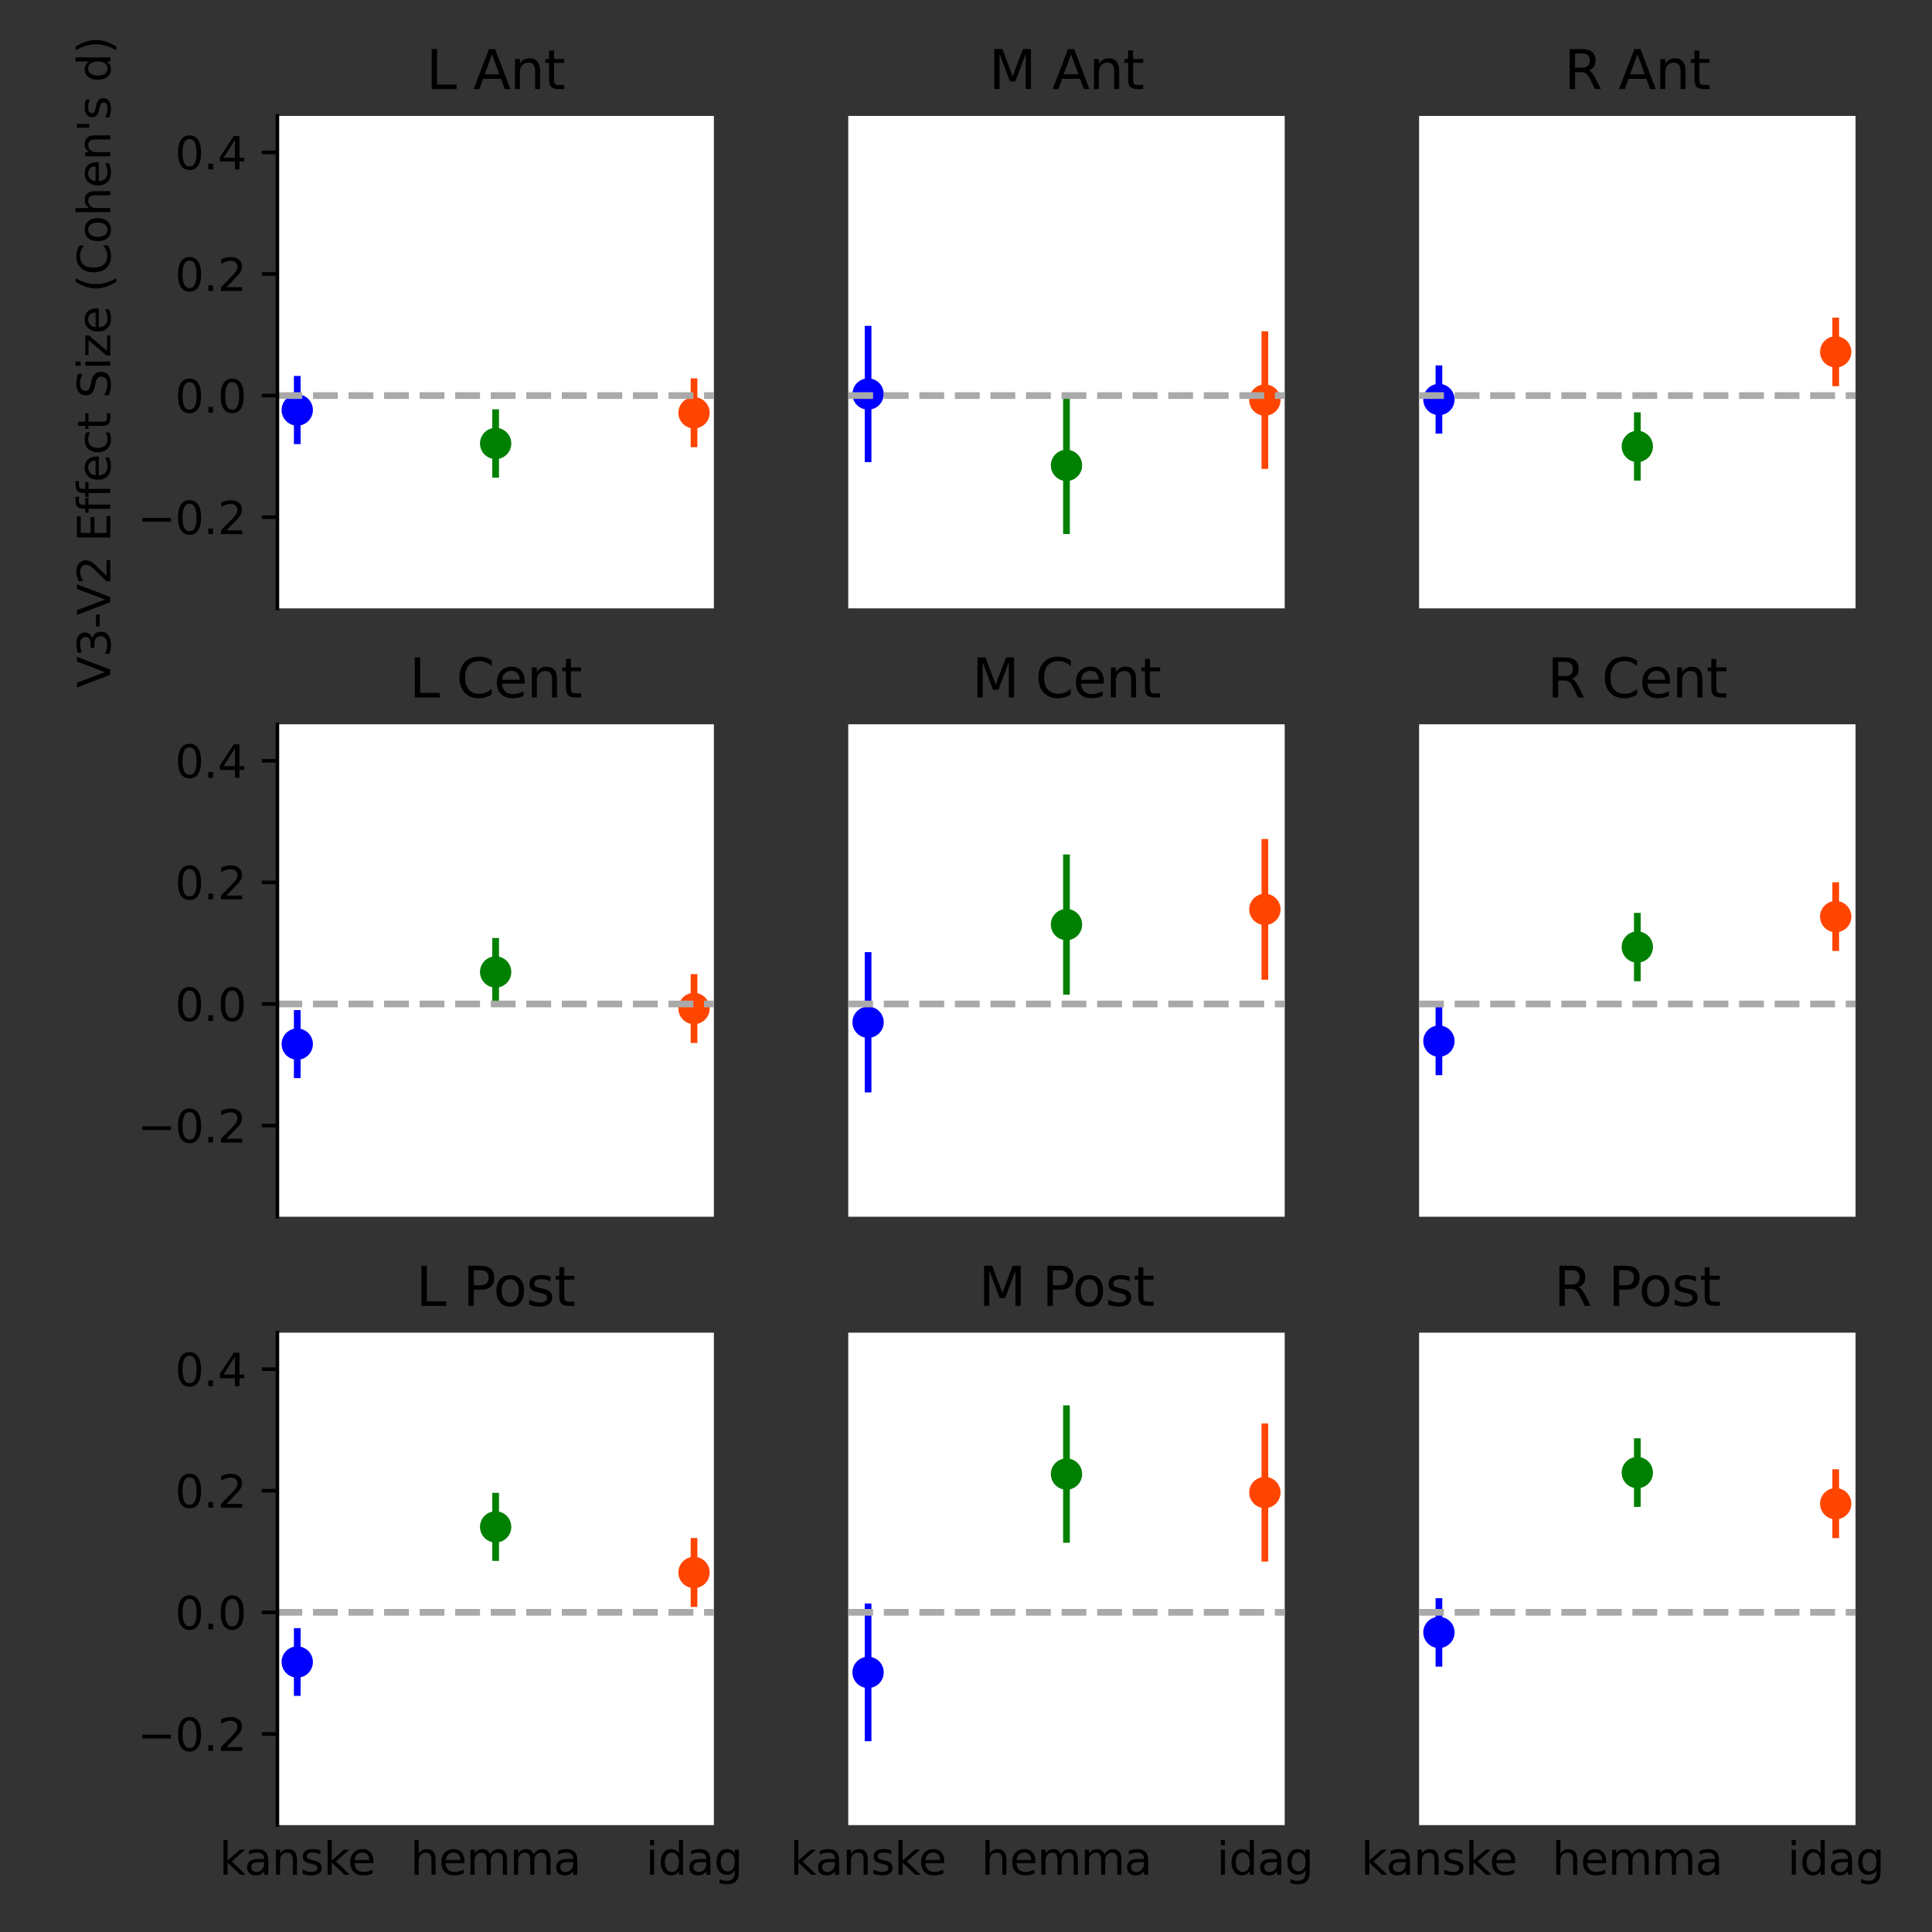 <?xml version="1.0" encoding="utf-8" standalone="no"?>
<!DOCTYPE svg PUBLIC "-//W3C//DTD SVG 1.1//EN"
  "http://www.w3.org/Graphics/SVG/1.1/DTD/svg11.dtd">
<svg height="432pt" version="1.1" viewBox="0 0 432 432" width="432pt" xmlns="http://www.w3.org/2000/svg" xmlns:xlink="http://www.w3.org/1999/xlink">
 <rect x="0" y="0" width="432" height="432" fill="#333333" stroke="none"/>
 <defs>
  <style type="text/css">*{stroke-linecap:butt;stroke-linejoin:round;}</style>
 </defs>
 <g id="figure_1">
  <g id="patch_1">
   <path d="M 0 432 
L 432 432 
L 432 0 
L 0 0 
z
" style="fill:none;"/>
  </g>
  <g id="axes_1">
   <g id="patch_2">
    <path d="M 62.03 136.033 
L 159.623 136.033 
L 159.623 25.92 
L 62.03 25.92 
z
" style="fill:#ffffff;"/>
   </g>
   <g id="matplotlib.axis_1"/>
   <g id="matplotlib.axis_2">
    <g id="ytick_1">
     <g id="line2d_1">
      <defs>
       <path d="M 0 0 
L -3.5 0 
" id="m8dc69a7d77" style="stroke:#000000;stroke-width:0.8;"/>
      </defs>
      <g>
       <use style="stroke:#000000;stroke-width:0.8;" x="62.03" xlink:href="#m8dc69a7d77" y="115.642"/>
      </g>
     </g>
     <g id="text_1">
      <!-- −0.2 -->
      <g transform="translate(30.747 119.441)scale(0.1 -0.1)">
       <defs>
        <path d="M 678 2272 
L 4684 2272 
L 4684 1741 
L 678 1741 
L 678 2272 
z
" id="DejaVuSans-2212" transform="scale(0.016)"/>
        <path d="M 2034 4250 
Q 1547 4250 1301 3770 
Q 1056 3291 1056 2328 
Q 1056 1369 1301 889 
Q 1547 409 2034 409 
Q 2525 409 2770 889 
Q 3016 1369 3016 2328 
Q 3016 3291 2770 3770 
Q 2525 4250 2034 4250 
z
M 2034 4750 
Q 2819 4750 3233 4129 
Q 3647 3509 3647 2328 
Q 3647 1150 3233 529 
Q 2819 -91 2034 -91 
Q 1250 -91 836 529 
Q 422 1150 422 2328 
Q 422 3509 836 4129 
Q 1250 4750 2034 4750 
z
" id="DejaVuSans-30" transform="scale(0.016)"/>
        <path d="M 684 794 
L 1344 794 
L 1344 0 
L 684 0 
L 684 794 
z
" id="DejaVuSans-2e" transform="scale(0.016)"/>
        <path d="M 1228 531 
L 3431 531 
L 3431 0 
L 469 0 
L 469 531 
Q 828 903 1448 1529 
Q 2069 2156 2228 2338 
Q 2531 2678 2651 2914 
Q 2772 3150 2772 3378 
Q 2772 3750 2511 3984 
Q 2250 4219 1831 4219 
Q 1534 4219 1204 4116 
Q 875 4013 500 3803 
L 500 4441 
Q 881 4594 1212 4672 
Q 1544 4750 1819 4750 
Q 2544 4750 2975 4387 
Q 3406 4025 3406 3419 
Q 3406 3131 3298 2873 
Q 3191 2616 2906 2266 
Q 2828 2175 2409 1742 
Q 1991 1309 1228 531 
z
" id="DejaVuSans-32" transform="scale(0.016)"/>
       </defs>
       <use xlink:href="#DejaVuSans-2212"/>
       <use x="83.789" xlink:href="#DejaVuSans-30"/>
       <use x="147.412" xlink:href="#DejaVuSans-2e"/>
       <use x="179.199" xlink:href="#DejaVuSans-32"/>
      </g>
     </g>
    </g>
    <g id="ytick_2">
     <g id="line2d_2">
      <g>
       <use style="stroke:#000000;stroke-width:0.8;" x="62.03" xlink:href="#m8dc69a7d77" y="88.453"/>
      </g>
     </g>
     <g id="text_2">
      <!-- 0.0 -->
      <g transform="translate(39.127 92.253)scale(0.1 -0.1)">
       <use xlink:href="#DejaVuSans-30"/>
       <use x="63.623" xlink:href="#DejaVuSans-2e"/>
       <use x="95.41" xlink:href="#DejaVuSans-30"/>
      </g>
     </g>
    </g>
    <g id="ytick_3">
     <g id="line2d_3">
      <g>
       <use style="stroke:#000000;stroke-width:0.8;" x="62.03" xlink:href="#m8dc69a7d77" y="61.265"/>
      </g>
     </g>
     <g id="text_3">
      <!-- 0.2 -->
      <g transform="translate(39.127 65.064)scale(0.1 -0.1)">
       <use xlink:href="#DejaVuSans-30"/>
       <use x="63.623" xlink:href="#DejaVuSans-2e"/>
       <use x="95.41" xlink:href="#DejaVuSans-32"/>
      </g>
     </g>
    </g>
    <g id="ytick_4">
     <g id="line2d_4">
      <g>
       <use style="stroke:#000000;stroke-width:0.8;" x="62.03" xlink:href="#m8dc69a7d77" y="34.077"/>
      </g>
     </g>
     <g id="text_4">
      <!-- 0.4 -->
      <g transform="translate(39.127 37.876)scale(0.1 -0.1)">
       <defs>
        <path d="M 2419 4116 
L 825 1625 
L 2419 1625 
L 2419 4116 
z
M 2253 4666 
L 3047 4666 
L 3047 1625 
L 3713 1625 
L 3713 1100 
L 3047 1100 
L 3047 0 
L 2419 0 
L 2419 1100 
L 313 1100 
L 313 1709 
L 2253 4666 
z
" id="DejaVuSans-34" transform="scale(0.016)"/>
       </defs>
       <use xlink:href="#DejaVuSans-30"/>
       <use x="63.623" xlink:href="#DejaVuSans-2e"/>
       <use x="95.41" xlink:href="#DejaVuSans-34"/>
      </g>
     </g>
    </g>
    <g id="text_5">
     <!-- V3-V2 Effect Size (Cohen's d) -->
     <g transform="translate(24.668 153.795)rotate(-90)scale(0.1 -0.1)">
      <defs>
       <path d="M 1831 0 
L 50 4666 
L 709 4666 
L 2188 738 
L 3669 4666 
L 4325 4666 
L 2547 0 
L 1831 0 
z
" id="DejaVuSans-56" transform="scale(0.016)"/>
       <path d="M 2597 2516 
Q 3050 2419 3304 2112 
Q 3559 1806 3559 1356 
Q 3559 666 3084 287 
Q 2609 -91 1734 -91 
Q 1441 -91 1130 -33 
Q 819 25 488 141 
L 488 750 
Q 750 597 1062 519 
Q 1375 441 1716 441 
Q 2309 441 2620 675 
Q 2931 909 2931 1356 
Q 2931 1769 2642 2001 
Q 2353 2234 1838 2234 
L 1294 2234 
L 1294 2753 
L 1863 2753 
Q 2328 2753 2575 2939 
Q 2822 3125 2822 3475 
Q 2822 3834 2567 4026 
Q 2313 4219 1838 4219 
Q 1578 4219 1281 4162 
Q 984 4106 628 3988 
L 628 4550 
Q 988 4650 1302 4700 
Q 1616 4750 1894 4750 
Q 2613 4750 3031 4423 
Q 3450 4097 3450 3541 
Q 3450 3153 3228 2886 
Q 3006 2619 2597 2516 
z
" id="DejaVuSans-33" transform="scale(0.016)"/>
       <path d="M 313 2009 
L 1997 2009 
L 1997 1497 
L 313 1497 
L 313 2009 
z
" id="DejaVuSans-2d" transform="scale(0.016)"/>
       <path id="DejaVuSans-20" transform="scale(0.016)"/>
       <path d="M 628 4666 
L 3578 4666 
L 3578 4134 
L 1259 4134 
L 1259 2753 
L 3481 2753 
L 3481 2222 
L 1259 2222 
L 1259 531 
L 3634 531 
L 3634 0 
L 628 0 
L 628 4666 
z
" id="DejaVuSans-45" transform="scale(0.016)"/>
       <path d="M 2375 4863 
L 2375 4384 
L 1825 4384 
Q 1516 4384 1395 4259 
Q 1275 4134 1275 3809 
L 1275 3500 
L 2222 3500 
L 2222 3053 
L 1275 3053 
L 1275 0 
L 697 0 
L 697 3053 
L 147 3053 
L 147 3500 
L 697 3500 
L 697 3744 
Q 697 4328 969 4595 
Q 1241 4863 1831 4863 
L 2375 4863 
z
" id="DejaVuSans-66" transform="scale(0.016)"/>
       <path d="M 3597 1894 
L 3597 1613 
L 953 1613 
Q 991 1019 1311 708 
Q 1631 397 2203 397 
Q 2534 397 2845 478 
Q 3156 559 3463 722 
L 3463 178 
Q 3153 47 2828 -22 
Q 2503 -91 2169 -91 
Q 1331 -91 842 396 
Q 353 884 353 1716 
Q 353 2575 817 3079 
Q 1281 3584 2069 3584 
Q 2775 3584 3186 3129 
Q 3597 2675 3597 1894 
z
M 3022 2063 
Q 3016 2534 2758 2815 
Q 2500 3097 2075 3097 
Q 1594 3097 1305 2825 
Q 1016 2553 972 2059 
L 3022 2063 
z
" id="DejaVuSans-65" transform="scale(0.016)"/>
       <path d="M 3122 3366 
L 3122 2828 
Q 2878 2963 2633 3030 
Q 2388 3097 2138 3097 
Q 1578 3097 1268 2742 
Q 959 2388 959 1747 
Q 959 1106 1268 751 
Q 1578 397 2138 397 
Q 2388 397 2633 464 
Q 2878 531 3122 666 
L 3122 134 
Q 2881 22 2623 -34 
Q 2366 -91 2075 -91 
Q 1284 -91 818 406 
Q 353 903 353 1747 
Q 353 2603 823 3093 
Q 1294 3584 2113 3584 
Q 2378 3584 2631 3529 
Q 2884 3475 3122 3366 
z
" id="DejaVuSans-63" transform="scale(0.016)"/>
       <path d="M 1172 4494 
L 1172 3500 
L 2356 3500 
L 2356 3053 
L 1172 3053 
L 1172 1153 
Q 1172 725 1289 603 
Q 1406 481 1766 481 
L 2356 481 
L 2356 0 
L 1766 0 
Q 1100 0 847 248 
Q 594 497 594 1153 
L 594 3053 
L 172 3053 
L 172 3500 
L 594 3500 
L 594 4494 
L 1172 4494 
z
" id="DejaVuSans-74" transform="scale(0.016)"/>
       <path d="M 3425 4513 
L 3425 3897 
Q 3066 4069 2747 4153 
Q 2428 4238 2131 4238 
Q 1616 4238 1336 4038 
Q 1056 3838 1056 3469 
Q 1056 3159 1242 3001 
Q 1428 2844 1947 2747 
L 2328 2669 
Q 3034 2534 3370 2195 
Q 3706 1856 3706 1288 
Q 3706 609 3251 259 
Q 2797 -91 1919 -91 
Q 1588 -91 1214 -16 
Q 841 59 441 206 
L 441 856 
Q 825 641 1194 531 
Q 1563 422 1919 422 
Q 2459 422 2753 634 
Q 3047 847 3047 1241 
Q 3047 1584 2836 1778 
Q 2625 1972 2144 2069 
L 1759 2144 
Q 1053 2284 737 2584 
Q 422 2884 422 3419 
Q 422 4038 858 4394 
Q 1294 4750 2059 4750 
Q 2388 4750 2728 4690 
Q 3069 4631 3425 4513 
z
" id="DejaVuSans-53" transform="scale(0.016)"/>
       <path d="M 603 3500 
L 1178 3500 
L 1178 0 
L 603 0 
L 603 3500 
z
M 603 4863 
L 1178 4863 
L 1178 4134 
L 603 4134 
L 603 4863 
z
" id="DejaVuSans-69" transform="scale(0.016)"/>
       <path d="M 353 3500 
L 3084 3500 
L 3084 2975 
L 922 459 
L 3084 459 
L 3084 0 
L 275 0 
L 275 525 
L 2438 3041 
L 353 3041 
L 353 3500 
z
" id="DejaVuSans-7a" transform="scale(0.016)"/>
       <path d="M 1984 4856 
Q 1566 4138 1362 3434 
Q 1159 2731 1159 2009 
Q 1159 1288 1364 580 
Q 1569 -128 1984 -844 
L 1484 -844 
Q 1016 -109 783 600 
Q 550 1309 550 2009 
Q 550 2706 781 3412 
Q 1013 4119 1484 4856 
L 1984 4856 
z
" id="DejaVuSans-28" transform="scale(0.016)"/>
       <path d="M 4122 4306 
L 4122 3641 
Q 3803 3938 3442 4084 
Q 3081 4231 2675 4231 
Q 1875 4231 1450 3742 
Q 1025 3253 1025 2328 
Q 1025 1406 1450 917 
Q 1875 428 2675 428 
Q 3081 428 3442 575 
Q 3803 722 4122 1019 
L 4122 359 
Q 3791 134 3420 21 
Q 3050 -91 2638 -91 
Q 1578 -91 968 557 
Q 359 1206 359 2328 
Q 359 3453 968 4101 
Q 1578 4750 2638 4750 
Q 3056 4750 3426 4639 
Q 3797 4528 4122 4306 
z
" id="DejaVuSans-43" transform="scale(0.016)"/>
       <path d="M 1959 3097 
Q 1497 3097 1228 2736 
Q 959 2375 959 1747 
Q 959 1119 1226 758 
Q 1494 397 1959 397 
Q 2419 397 2687 759 
Q 2956 1122 2956 1747 
Q 2956 2369 2687 2733 
Q 2419 3097 1959 3097 
z
M 1959 3584 
Q 2709 3584 3137 3096 
Q 3566 2609 3566 1747 
Q 3566 888 3137 398 
Q 2709 -91 1959 -91 
Q 1206 -91 779 398 
Q 353 888 353 1747 
Q 353 2609 779 3096 
Q 1206 3584 1959 3584 
z
" id="DejaVuSans-6f" transform="scale(0.016)"/>
       <path d="M 3513 2113 
L 3513 0 
L 2938 0 
L 2938 2094 
Q 2938 2591 2744 2837 
Q 2550 3084 2163 3084 
Q 1697 3084 1428 2787 
Q 1159 2491 1159 1978 
L 1159 0 
L 581 0 
L 581 4863 
L 1159 4863 
L 1159 2956 
Q 1366 3272 1645 3428 
Q 1925 3584 2291 3584 
Q 2894 3584 3203 3211 
Q 3513 2838 3513 2113 
z
" id="DejaVuSans-68" transform="scale(0.016)"/>
       <path d="M 3513 2113 
L 3513 0 
L 2938 0 
L 2938 2094 
Q 2938 2591 2744 2837 
Q 2550 3084 2163 3084 
Q 1697 3084 1428 2787 
Q 1159 2491 1159 1978 
L 1159 0 
L 581 0 
L 581 3500 
L 1159 3500 
L 1159 2956 
Q 1366 3272 1645 3428 
Q 1925 3584 2291 3584 
Q 2894 3584 3203 3211 
Q 3513 2838 3513 2113 
z
" id="DejaVuSans-6e" transform="scale(0.016)"/>
       <path d="M 1147 4666 
L 1147 2931 
L 616 2931 
L 616 4666 
L 1147 4666 
z
" id="DejaVuSans-27" transform="scale(0.016)"/>
       <path d="M 2834 3397 
L 2834 2853 
Q 2591 2978 2328 3040 
Q 2066 3103 1784 3103 
Q 1356 3103 1142 2972 
Q 928 2841 928 2578 
Q 928 2378 1081 2264 
Q 1234 2150 1697 2047 
L 1894 2003 
Q 2506 1872 2764 1633 
Q 3022 1394 3022 966 
Q 3022 478 2636 193 
Q 2250 -91 1575 -91 
Q 1294 -91 989 -36 
Q 684 19 347 128 
L 347 722 
Q 666 556 975 473 
Q 1284 391 1588 391 
Q 1994 391 2212 530 
Q 2431 669 2431 922 
Q 2431 1156 2273 1281 
Q 2116 1406 1581 1522 
L 1381 1569 
Q 847 1681 609 1914 
Q 372 2147 372 2553 
Q 372 3047 722 3315 
Q 1072 3584 1716 3584 
Q 2034 3584 2315 3537 
Q 2597 3491 2834 3397 
z
" id="DejaVuSans-73" transform="scale(0.016)"/>
       <path d="M 2906 2969 
L 2906 4863 
L 3481 4863 
L 3481 0 
L 2906 0 
L 2906 525 
Q 2725 213 2448 61 
Q 2172 -91 1784 -91 
Q 1150 -91 751 415 
Q 353 922 353 1747 
Q 353 2572 751 3078 
Q 1150 3584 1784 3584 
Q 2172 3584 2448 3432 
Q 2725 3281 2906 2969 
z
M 947 1747 
Q 947 1113 1208 752 
Q 1469 391 1925 391 
Q 2381 391 2643 752 
Q 2906 1113 2906 1747 
Q 2906 2381 2643 2742 
Q 2381 3103 1925 3103 
Q 1469 3103 1208 2742 
Q 947 2381 947 1747 
z
" id="DejaVuSans-64" transform="scale(0.016)"/>
       <path d="M 513 4856 
L 1013 4856 
Q 1481 4119 1714 3412 
Q 1947 2706 1947 2009 
Q 1947 1309 1714 600 
Q 1481 -109 1013 -844 
L 513 -844 
Q 928 -128 1133 580 
Q 1338 1288 1338 2009 
Q 1338 2731 1133 3434 
Q 928 4138 513 4856 
z
" id="DejaVuSans-29" transform="scale(0.016)"/>
      </defs>
      <use xlink:href="#DejaVuSans-56"/>
      <use x="68.408" xlink:href="#DejaVuSans-33"/>
      <use x="132.031" xlink:href="#DejaVuSans-2d"/>
      <use x="162.24" xlink:href="#DejaVuSans-56"/>
      <use x="230.648" xlink:href="#DejaVuSans-32"/>
      <use x="294.271" xlink:href="#DejaVuSans-20"/>
      <use x="326.059" xlink:href="#DejaVuSans-45"/>
      <use x="389.242" xlink:href="#DejaVuSans-66"/>
      <use x="424.447" xlink:href="#DejaVuSans-66"/>
      <use x="459.652" xlink:href="#DejaVuSans-65"/>
      <use x="521.176" xlink:href="#DejaVuSans-63"/>
      <use x="576.156" xlink:href="#DejaVuSans-74"/>
      <use x="615.365" xlink:href="#DejaVuSans-20"/>
      <use x="647.152" xlink:href="#DejaVuSans-53"/>
      <use x="710.629" xlink:href="#DejaVuSans-69"/>
      <use x="738.412" xlink:href="#DejaVuSans-7a"/>
      <use x="790.902" xlink:href="#DejaVuSans-65"/>
      <use x="852.426" xlink:href="#DejaVuSans-20"/>
      <use x="884.213" xlink:href="#DejaVuSans-28"/>
      <use x="923.227" xlink:href="#DejaVuSans-43"/>
      <use x="993.051" xlink:href="#DejaVuSans-6f"/>
      <use x="1054.232" xlink:href="#DejaVuSans-68"/>
      <use x="1117.611" xlink:href="#DejaVuSans-65"/>
      <use x="1179.135" xlink:href="#DejaVuSans-6e"/>
      <use x="1242.514" xlink:href="#DejaVuSans-27"/>
      <use x="1270.004" xlink:href="#DejaVuSans-73"/>
      <use x="1322.104" xlink:href="#DejaVuSans-20"/>
      <use x="1353.891" xlink:href="#DejaVuSans-64"/>
      <use x="1417.367" xlink:href="#DejaVuSans-29"/>
     </g>
    </g>
   </g>
   <g id="line2d_5">
    <path clip-path="url(#pba56fd31c5)" d="M 66.466 91.68 
" style="fill:none;stroke:#0000ff;stroke-linecap:square;stroke-width:1.5;"/>
    <defs>
     <path d="M 0 3 
C 0.796 3 1.559 2.684 2.121 2.121 
C 2.684 1.559 3 0.796 3 0 
C 3 -0.796 2.684 -1.559 2.121 -2.121 
C 1.559 -2.684 0.796 -3 0 -3 
C -0.796 -3 -1.559 -2.684 -2.121 -2.121 
C -2.684 -1.559 -3 -0.796 -3 0 
C -3 0.796 -2.684 1.559 -2.121 2.121 
C -1.559 2.684 -0.796 3 0 3 
z
" id="m1510612057" style="stroke:#0000ff;"/>
    </defs>
    <g clip-path="url(#pba56fd31c5)">
     <use style="fill:#0000ff;stroke:#0000ff;" x="66.466" xlink:href="#m1510612057" y="91.68"/>
    </g>
   </g>
   <g id="line2d_6">
    <path clip-path="url(#pba56fd31c5)" d="M 110.827 99.161 
" style="fill:none;stroke:#008000;stroke-linecap:square;stroke-width:1.5;"/>
    <defs>
     <path d="M 0 3 
C 0.796 3 1.559 2.684 2.121 2.121 
C 2.684 1.559 3 0.796 3 0 
C 3 -0.796 2.684 -1.559 2.121 -2.121 
C 1.559 -2.684 0.796 -3 0 -3 
C -0.796 -3 -1.559 -2.684 -2.121 -2.121 
C -2.684 -1.559 -3 -0.796 -3 0 
C -3 0.796 -2.684 1.559 -2.121 2.121 
C -1.559 2.684 -0.796 3 0 3 
z
" id="m7b497064f4" style="stroke:#008000;"/>
    </defs>
    <g clip-path="url(#pba56fd31c5)">
     <use style="fill:#008000;stroke:#008000;" x="110.827" xlink:href="#m7b497064f4" y="99.161"/>
    </g>
   </g>
   <g id="line2d_7">
    <path clip-path="url(#pba56fd31c5)" d="M 155.187 92.303 
" style="fill:none;stroke:#ff4500;stroke-linecap:square;stroke-width:1.5;"/>
    <defs>
     <path d="M 0 3 
C 0.796 3 1.559 2.684 2.121 2.121 
C 2.684 1.559 3 0.796 3 0 
C 3 -0.796 2.684 -1.559 2.121 -2.121 
C 1.559 -2.684 0.796 -3 0 -3 
C -0.796 -3 -1.559 -2.684 -2.121 -2.121 
C -2.684 -1.559 -3 -0.796 -3 0 
C -3 0.796 -2.684 1.559 -2.121 2.121 
C -1.559 2.684 -0.796 3 0 3 
z
" id="m5e836cc9d0" style="stroke:#ff4500;"/>
    </defs>
    <g clip-path="url(#pba56fd31c5)">
     <use style="fill:#ff4500;stroke:#ff4500;" x="155.187" xlink:href="#m5e836cc9d0" y="92.303"/>
    </g>
   </g>
   <g id="line2d_8">
    <path clip-path="url(#pba56fd31c5)" d="M 66.466 98.554 
L 66.466 84.806 
" style="fill:none;stroke:#0000ff;stroke-linecap:square;stroke-width:1.5;"/>
   </g>
   <g id="line2d_9">
    <path clip-path="url(#pba56fd31c5)" d="M 110.827 106.047 
L 110.827 92.276 
" style="fill:none;stroke:#008000;stroke-linecap:square;stroke-width:1.5;"/>
   </g>
   <g id="line2d_10">
    <path clip-path="url(#pba56fd31c5)" d="M 155.187 99.248 
L 155.187 85.357 
" style="fill:none;stroke:#ff4500;stroke-linecap:square;stroke-width:1.5;"/>
   </g>
   <g id="line2d_11">
    <path clip-path="url(#pba56fd31c5)" d="M 62.03 88.453 
L 159.623 88.453 
" style="fill:none;stroke:#a9a9a9;stroke-dasharray:5.55,2.4;stroke-dashoffset:0;stroke-width:1.5;"/>
   </g>
   <g id="patch_3">
    <path d="M 62.03 136.033 
L 62.03 25.92 
" style="fill:none;stroke:#000000;stroke-linecap:square;stroke-linejoin:miter;stroke-width:0.8;"/>
   </g>
   <g id="text_6">
    <!-- L Ant -->
    <g transform="translate(95.318 19.92)scale(0.12 -0.12)">
     <defs>
      <path d="M 628 4666 
L 1259 4666 
L 1259 531 
L 3531 531 
L 3531 0 
L 628 0 
L 628 4666 
z
" id="DejaVuSans-4c" transform="scale(0.016)"/>
      <path d="M 2188 4044 
L 1331 1722 
L 3047 1722 
L 2188 4044 
z
M 1831 4666 
L 2547 4666 
L 4325 0 
L 3669 0 
L 3244 1197 
L 1141 1197 
L 716 0 
L 50 0 
L 1831 4666 
z
" id="DejaVuSans-41" transform="scale(0.016)"/>
     </defs>
     <use xlink:href="#DejaVuSans-4c"/>
     <use x="55.713" xlink:href="#DejaVuSans-20"/>
     <use x="87.5" xlink:href="#DejaVuSans-41"/>
     <use x="155.908" xlink:href="#DejaVuSans-6e"/>
     <use x="219.287" xlink:href="#DejaVuSans-74"/>
    </g>
   </g>
  </g>
  <g id="axes_2">
   <g id="patch_4">
    <path d="M 189.671 136.033 
L 287.265 136.033 
L 287.265 25.92 
L 189.671 25.92 
z
" style="fill:#ffffff;"/>
   </g>
   <g id="matplotlib.axis_3"/>
   <g id="matplotlib.axis_4"/>
   <g id="line2d_12">
    <path clip-path="url(#p1a1f155d9a)" d="M 194.107 88.102 
" style="fill:none;stroke:#0000ff;stroke-linecap:square;stroke-width:1.5;"/>
    <g clip-path="url(#p1a1f155d9a)">
     <use style="fill:#0000ff;stroke:#0000ff;" x="194.107" xlink:href="#m1510612057" y="88.102"/>
    </g>
   </g>
   <g id="line2d_13">
    <path clip-path="url(#p1a1f155d9a)" d="M 238.468 104.061 
" style="fill:none;stroke:#008000;stroke-linecap:square;stroke-width:1.5;"/>
    <g clip-path="url(#p1a1f155d9a)">
     <use style="fill:#008000;stroke:#008000;" x="238.468" xlink:href="#m7b497064f4" y="104.061"/>
    </g>
   </g>
   <g id="line2d_14">
    <path clip-path="url(#p1a1f155d9a)" d="M 282.829 89.458 
" style="fill:none;stroke:#ff4500;stroke-linecap:square;stroke-width:1.5;"/>
    <g clip-path="url(#p1a1f155d9a)">
     <use style="fill:#ff4500;stroke:#ff4500;" x="282.829" xlink:href="#m5e836cc9d0" y="89.458"/>
    </g>
   </g>
   <g id="line2d_15">
    <path clip-path="url(#p1a1f155d9a)" d="M 194.107 102.589 
L 194.107 73.614 
" style="fill:none;stroke:#0000ff;stroke-linecap:square;stroke-width:1.5;"/>
   </g>
   <g id="line2d_16">
    <path clip-path="url(#p1a1f155d9a)" d="M 238.468 118.658 
L 238.468 89.465 
" style="fill:none;stroke:#008000;stroke-linecap:square;stroke-width:1.5;"/>
   </g>
   <g id="line2d_17">
    <path clip-path="url(#p1a1f155d9a)" d="M 282.829 104.089 
L 282.829 74.826 
" style="fill:none;stroke:#ff4500;stroke-linecap:square;stroke-width:1.5;"/>
   </g>
   <g id="line2d_18">
    <path clip-path="url(#p1a1f155d9a)" d="M 189.671 88.453 
L 287.265 88.453 
" style="fill:none;stroke:#a9a9a9;stroke-dasharray:5.55,2.4;stroke-dashoffset:0;stroke-width:1.5;"/>
   </g>
   <g id="text_7">
    <!-- M Ant -->
    <g transform="translate(221.125 19.92)scale(0.12 -0.12)">
     <defs>
      <path d="M 628 4666 
L 1569 4666 
L 2759 1491 
L 3956 4666 
L 4897 4666 
L 4897 0 
L 4281 0 
L 4281 4097 
L 3078 897 
L 2444 897 
L 1241 4097 
L 1241 0 
L 628 0 
L 628 4666 
z
" id="DejaVuSans-4d" transform="scale(0.016)"/>
     </defs>
     <use xlink:href="#DejaVuSans-4d"/>
     <use x="86.279" xlink:href="#DejaVuSans-20"/>
     <use x="118.066" xlink:href="#DejaVuSans-41"/>
     <use x="186.475" xlink:href="#DejaVuSans-6e"/>
     <use x="249.854" xlink:href="#DejaVuSans-74"/>
    </g>
   </g>
  </g>
  <g id="axes_3">
   <g id="patch_5">
    <path d="M 317.313 136.033 
L 414.906 136.033 
L 414.906 25.92 
L 317.313 25.92 
z
" style="fill:#ffffff;"/>
   </g>
   <g id="matplotlib.axis_5"/>
   <g id="matplotlib.axis_6"/>
   <g id="line2d_19">
    <path clip-path="url(#pb19aea28a1)" d="M 321.749 89.332 
" style="fill:none;stroke:#0000ff;stroke-linecap:square;stroke-width:1.5;"/>
    <g clip-path="url(#pb19aea28a1)">
     <use style="fill:#0000ff;stroke:#0000ff;" x="321.749" xlink:href="#m1510612057" y="89.332"/>
    </g>
   </g>
   <g id="line2d_20">
    <path clip-path="url(#pb19aea28a1)" d="M 366.109 99.825 
" style="fill:none;stroke:#008000;stroke-linecap:square;stroke-width:1.5;"/>
    <g clip-path="url(#pb19aea28a1)">
     <use style="fill:#008000;stroke:#008000;" x="366.109" xlink:href="#m7b497064f4" y="99.825"/>
    </g>
   </g>
   <g id="line2d_21">
    <path clip-path="url(#pb19aea28a1)" d="M 410.47 78.681 
" style="fill:none;stroke:#ff4500;stroke-linecap:square;stroke-width:1.5;"/>
    <g clip-path="url(#pb19aea28a1)">
     <use style="fill:#ff4500;stroke:#ff4500;" x="410.47" xlink:href="#m5e836cc9d0" y="78.681"/>
    </g>
   </g>
   <g id="line2d_22">
    <path clip-path="url(#pb19aea28a1)" d="M 321.749 96.213 
L 321.749 82.452 
" style="fill:none;stroke:#0000ff;stroke-linecap:square;stroke-width:1.5;"/>
   </g>
   <g id="line2d_23">
    <path clip-path="url(#pb19aea28a1)" d="M 366.109 106.712 
L 366.109 92.939 
" style="fill:none;stroke:#008000;stroke-linecap:square;stroke-width:1.5;"/>
   </g>
   <g id="line2d_24">
    <path clip-path="url(#pb19aea28a1)" d="M 410.47 85.606 
L 410.47 71.755 
" style="fill:none;stroke:#ff4500;stroke-linecap:square;stroke-width:1.5;"/>
   </g>
   <g id="line2d_25">
    <path clip-path="url(#pb19aea28a1)" d="M 317.313 88.453 
L 414.906 88.453 
" style="fill:none;stroke:#a9a9a9;stroke-dasharray:5.55,2.4;stroke-dashoffset:0;stroke-width:1.5;"/>
   </g>
   <g id="text_8">
    <!-- R Ant -->
    <g transform="translate(349.774 19.92)scale(0.12 -0.12)">
     <defs>
      <path d="M 2841 2188 
Q 3044 2119 3236 1894 
Q 3428 1669 3622 1275 
L 4263 0 
L 3584 0 
L 2988 1197 
Q 2756 1666 2539 1819 
Q 2322 1972 1947 1972 
L 1259 1972 
L 1259 0 
L 628 0 
L 628 4666 
L 2053 4666 
Q 2853 4666 3247 4331 
Q 3641 3997 3641 3322 
Q 3641 2881 3436 2590 
Q 3231 2300 2841 2188 
z
M 1259 4147 
L 1259 2491 
L 2053 2491 
Q 2509 2491 2742 2702 
Q 2975 2913 2975 3322 
Q 2975 3731 2742 3939 
Q 2509 4147 2053 4147 
L 1259 4147 
z
" id="DejaVuSans-52" transform="scale(0.016)"/>
     </defs>
     <use xlink:href="#DejaVuSans-52"/>
     <use x="69.482" xlink:href="#DejaVuSans-20"/>
     <use x="101.27" xlink:href="#DejaVuSans-41"/>
     <use x="169.678" xlink:href="#DejaVuSans-6e"/>
     <use x="233.057" xlink:href="#DejaVuSans-74"/>
    </g>
   </g>
  </g>
  <g id="axes_4">
   <g id="patch_6">
    <path d="M 62.03 272.067 
L 159.623 272.067 
L 159.623 161.953 
L 62.03 161.953 
z
" style="fill:#ffffff;"/>
   </g>
   <g id="matplotlib.axis_7"/>
   <g id="matplotlib.axis_8">
    <g id="ytick_5">
     <g id="line2d_26">
      <g>
       <use style="stroke:#000000;stroke-width:0.8;" x="62.03" xlink:href="#m8dc69a7d77" y="251.675"/>
      </g>
     </g>
     <g id="text_9">
      <!-- −0.2 -->
      <g transform="translate(30.747 255.475)scale(0.1 -0.1)">
       <use xlink:href="#DejaVuSans-2212"/>
       <use x="83.789" xlink:href="#DejaVuSans-30"/>
       <use x="147.412" xlink:href="#DejaVuSans-2e"/>
       <use x="179.199" xlink:href="#DejaVuSans-32"/>
      </g>
     </g>
    </g>
    <g id="ytick_6">
     <g id="line2d_27">
      <g>
       <use style="stroke:#000000;stroke-width:0.8;" x="62.03" xlink:href="#m8dc69a7d77" y="224.487"/>
      </g>
     </g>
     <g id="text_10">
      <!-- 0.0 -->
      <g transform="translate(39.127 228.286)scale(0.1 -0.1)">
       <use xlink:href="#DejaVuSans-30"/>
       <use x="63.623" xlink:href="#DejaVuSans-2e"/>
       <use x="95.41" xlink:href="#DejaVuSans-30"/>
      </g>
     </g>
    </g>
    <g id="ytick_7">
     <g id="line2d_28">
      <g>
       <use style="stroke:#000000;stroke-width:0.8;" x="62.03" xlink:href="#m8dc69a7d77" y="197.298"/>
      </g>
     </g>
     <g id="text_11">
      <!-- 0.2 -->
      <g transform="translate(39.127 201.098)scale(0.1 -0.1)">
       <use xlink:href="#DejaVuSans-30"/>
       <use x="63.623" xlink:href="#DejaVuSans-2e"/>
       <use x="95.41" xlink:href="#DejaVuSans-32"/>
      </g>
     </g>
    </g>
    <g id="ytick_8">
     <g id="line2d_29">
      <g>
       <use style="stroke:#000000;stroke-width:0.8;" x="62.03" xlink:href="#m8dc69a7d77" y="170.11"/>
      </g>
     </g>
     <g id="text_12">
      <!-- 0.4 -->
      <g transform="translate(39.127 173.909)scale(0.1 -0.1)">
       <use xlink:href="#DejaVuSans-30"/>
       <use x="63.623" xlink:href="#DejaVuSans-2e"/>
       <use x="95.41" xlink:href="#DejaVuSans-34"/>
      </g>
     </g>
    </g>
   </g>
   <g id="line2d_30">
    <path clip-path="url(#pd0e4e1be48)" d="M 66.466 233.461 
" style="fill:none;stroke:#0000ff;stroke-linecap:square;stroke-width:1.5;"/>
    <g clip-path="url(#pd0e4e1be48)">
     <use style="fill:#0000ff;stroke:#0000ff;" x="66.466" xlink:href="#m1510612057" y="233.461"/>
    </g>
   </g>
   <g id="line2d_31">
    <path clip-path="url(#pd0e4e1be48)" d="M 110.827 217.334 
" style="fill:none;stroke:#008000;stroke-linecap:square;stroke-width:1.5;"/>
    <g clip-path="url(#pd0e4e1be48)">
     <use style="fill:#008000;stroke:#008000;" x="110.827" xlink:href="#m7b497064f4" y="217.334"/>
    </g>
   </g>
   <g id="line2d_32">
    <path clip-path="url(#pd0e4e1be48)" d="M 155.187 225.507 
" style="fill:none;stroke:#ff4500;stroke-linecap:square;stroke-width:1.5;"/>
    <g clip-path="url(#pd0e4e1be48)">
     <use style="fill:#ff4500;stroke:#ff4500;" x="155.187" xlink:href="#m5e836cc9d0" y="225.507"/>
    </g>
   </g>
   <g id="line2d_33">
    <path clip-path="url(#pd0e4e1be48)" d="M 66.466 240.312 
L 66.466 226.609 
" style="fill:none;stroke:#0000ff;stroke-linecap:square;stroke-width:1.5;"/>
   </g>
   <g id="line2d_34">
    <path clip-path="url(#pd0e4e1be48)" d="M 110.827 224.185 
L 110.827 210.484 
" style="fill:none;stroke:#008000;stroke-linecap:square;stroke-width:1.5;"/>
   </g>
   <g id="line2d_35">
    <path clip-path="url(#pd0e4e1be48)" d="M 155.187 232.459 
L 155.187 218.556 
" style="fill:none;stroke:#ff4500;stroke-linecap:square;stroke-width:1.5;"/>
   </g>
   <g id="line2d_36">
    <path clip-path="url(#pd0e4e1be48)" d="M 62.03 224.487 
L 159.623 224.487 
" style="fill:none;stroke:#a9a9a9;stroke-dasharray:5.55,2.4;stroke-dashoffset:0;stroke-width:1.5;"/>
   </g>
   <g id="patch_7">
    <path d="M 62.03 272.067 
L 62.03 161.953 
" style="fill:none;stroke:#000000;stroke-linecap:square;stroke-linejoin:miter;stroke-width:0.8;"/>
   </g>
   <g id="text_13">
    <!-- L Cent -->
    <g transform="translate(91.54 155.953)scale(0.12 -0.12)">
     <use xlink:href="#DejaVuSans-4c"/>
     <use x="55.713" xlink:href="#DejaVuSans-20"/>
     <use x="87.5" xlink:href="#DejaVuSans-43"/>
     <use x="157.324" xlink:href="#DejaVuSans-65"/>
     <use x="218.848" xlink:href="#DejaVuSans-6e"/>
     <use x="282.227" xlink:href="#DejaVuSans-74"/>
    </g>
   </g>
  </g>
  <g id="axes_5">
   <g id="patch_8">
    <path d="M 189.671 272.067 
L 287.265 272.067 
L 287.265 161.953 
L 189.671 161.953 
z
" style="fill:#ffffff;"/>
   </g>
   <g id="matplotlib.axis_9"/>
   <g id="matplotlib.axis_10"/>
   <g id="line2d_37">
    <path clip-path="url(#pa1399f566b)" d="M 194.107 228.577 
" style="fill:none;stroke:#0000ff;stroke-linecap:square;stroke-width:1.5;"/>
    <g clip-path="url(#pa1399f566b)">
     <use style="fill:#0000ff;stroke:#0000ff;" x="194.107" xlink:href="#m1510612057" y="228.577"/>
    </g>
   </g>
   <g id="line2d_38">
    <path clip-path="url(#pa1399f566b)" d="M 238.468 206.736 
" style="fill:none;stroke:#008000;stroke-linecap:square;stroke-width:1.5;"/>
    <g clip-path="url(#pa1399f566b)">
     <use style="fill:#008000;stroke:#008000;" x="238.468" xlink:href="#m7b497064f4" y="206.736"/>
    </g>
   </g>
   <g id="line2d_39">
    <path clip-path="url(#pa1399f566b)" d="M 282.829 203.342 
" style="fill:none;stroke:#ff4500;stroke-linecap:square;stroke-width:1.5;"/>
    <g clip-path="url(#pa1399f566b)">
     <use style="fill:#ff4500;stroke:#ff4500;" x="282.829" xlink:href="#m5e836cc9d0" y="203.342"/>
    </g>
   </g>
   <g id="line2d_40">
    <path clip-path="url(#pa1399f566b)" d="M 194.107 243.507 
L 194.107 213.647 
" style="fill:none;stroke:#0000ff;stroke-linecap:square;stroke-width:1.5;"/>
   </g>
   <g id="line2d_41">
    <path clip-path="url(#pa1399f566b)" d="M 238.468 221.661 
L 238.468 191.812 
" style="fill:none;stroke:#008000;stroke-linecap:square;stroke-width:1.5;"/>
   </g>
   <g id="line2d_42">
    <path clip-path="url(#pa1399f566b)" d="M 282.829 218.328 
L 282.829 188.355 
" style="fill:none;stroke:#ff4500;stroke-linecap:square;stroke-width:1.5;"/>
   </g>
   <g id="line2d_43">
    <path clip-path="url(#pa1399f566b)" d="M 189.671 224.487 
L 287.265 224.487 
" style="fill:none;stroke:#a9a9a9;stroke-dasharray:5.55,2.4;stroke-dashoffset:0;stroke-width:1.5;"/>
   </g>
   <g id="text_14">
    <!-- M Cent -->
    <g transform="translate(217.348 155.953)scale(0.12 -0.12)">
     <use xlink:href="#DejaVuSans-4d"/>
     <use x="86.279" xlink:href="#DejaVuSans-20"/>
     <use x="118.066" xlink:href="#DejaVuSans-43"/>
     <use x="187.891" xlink:href="#DejaVuSans-65"/>
     <use x="249.414" xlink:href="#DejaVuSans-6e"/>
     <use x="312.793" xlink:href="#DejaVuSans-74"/>
    </g>
   </g>
  </g>
  <g id="axes_6">
   <g id="patch_9">
    <path d="M 317.313 272.067 
L 414.906 272.067 
L 414.906 161.953 
L 317.313 161.953 
z
" style="fill:#ffffff;"/>
   </g>
   <g id="matplotlib.axis_11"/>
   <g id="matplotlib.axis_12"/>
   <g id="line2d_44">
    <path clip-path="url(#p6438c58e0f)" d="M 321.749 232.798 
" style="fill:none;stroke:#0000ff;stroke-linecap:square;stroke-width:1.5;"/>
    <g clip-path="url(#p6438c58e0f)">
     <use style="fill:#0000ff;stroke:#0000ff;" x="321.749" xlink:href="#m1510612057" y="232.798"/>
    </g>
   </g>
   <g id="line2d_45">
    <path clip-path="url(#p6438c58e0f)" d="M 366.109 211.76 
" style="fill:none;stroke:#008000;stroke-linecap:square;stroke-width:1.5;"/>
    <g clip-path="url(#p6438c58e0f)">
     <use style="fill:#008000;stroke:#008000;" x="366.109" xlink:href="#m7b497064f4" y="211.76"/>
    </g>
   </g>
   <g id="line2d_46">
    <path clip-path="url(#p6438c58e0f)" d="M 410.47 204.958 
" style="fill:none;stroke:#ff4500;stroke-linecap:square;stroke-width:1.5;"/>
    <g clip-path="url(#p6438c58e0f)">
     <use style="fill:#ff4500;stroke:#ff4500;" x="410.47" xlink:href="#m5e836cc9d0" y="204.958"/>
    </g>
   </g>
   <g id="line2d_47">
    <path clip-path="url(#p6438c58e0f)" d="M 321.749 239.662 
L 321.749 225.933 
" style="fill:none;stroke:#0000ff;stroke-linecap:square;stroke-width:1.5;"/>
   </g>
   <g id="line2d_48">
    <path clip-path="url(#p6438c58e0f)" d="M 366.109 218.645 
L 366.109 204.875 
" style="fill:none;stroke:#008000;stroke-linecap:square;stroke-width:1.5;"/>
   </g>
   <g id="line2d_49">
    <path clip-path="url(#p6438c58e0f)" d="M 410.47 211.881 
L 410.47 198.034 
" style="fill:none;stroke:#ff4500;stroke-linecap:square;stroke-width:1.5;"/>
   </g>
   <g id="line2d_50">
    <path clip-path="url(#p6438c58e0f)" d="M 317.313 224.487 
L 414.906 224.487 
" style="fill:none;stroke:#a9a9a9;stroke-dasharray:5.55,2.4;stroke-dashoffset:0;stroke-width:1.5;"/>
   </g>
   <g id="text_15">
    <!-- R Cent -->
    <g transform="translate(345.997 155.953)scale(0.12 -0.12)">
     <use xlink:href="#DejaVuSans-52"/>
     <use x="69.482" xlink:href="#DejaVuSans-20"/>
     <use x="101.27" xlink:href="#DejaVuSans-43"/>
     <use x="171.094" xlink:href="#DejaVuSans-65"/>
     <use x="232.617" xlink:href="#DejaVuSans-6e"/>
     <use x="295.996" xlink:href="#DejaVuSans-74"/>
    </g>
   </g>
  </g>
  <g id="axes_7">
   <g id="patch_10">
    <path d="M 62.03 408.1 
L 159.623 408.1 
L 159.623 297.987 
L 62.03 297.987 
z
" style="fill:#ffffff;"/>
   </g>
   <g id="matplotlib.axis_13">
    <g id="xtick_1">
     <g id="line2d_51"/>
     <g id="text_16">
      <!-- kanske -->
      <g transform="translate(49.03 419.198)scale(0.1 -0.1)">
       <defs>
        <path d="M 581 4863 
L 1159 4863 
L 1159 1991 
L 2875 3500 
L 3609 3500 
L 1753 1863 
L 3688 0 
L 2938 0 
L 1159 1709 
L 1159 0 
L 581 0 
L 581 4863 
z
" id="DejaVuSans-6b" transform="scale(0.016)"/>
        <path d="M 2194 1759 
Q 1497 1759 1228 1600 
Q 959 1441 959 1056 
Q 959 750 1161 570 
Q 1363 391 1709 391 
Q 2188 391 2477 730 
Q 2766 1069 2766 1631 
L 2766 1759 
L 2194 1759 
z
M 3341 1997 
L 3341 0 
L 2766 0 
L 2766 531 
Q 2569 213 2275 61 
Q 1981 -91 1556 -91 
Q 1019 -91 701 211 
Q 384 513 384 1019 
Q 384 1609 779 1909 
Q 1175 2209 1959 2209 
L 2766 2209 
L 2766 2266 
Q 2766 2663 2505 2880 
Q 2244 3097 1772 3097 
Q 1472 3097 1187 3025 
Q 903 2953 641 2809 
L 641 3341 
Q 956 3463 1253 3523 
Q 1550 3584 1831 3584 
Q 2591 3584 2966 3190 
Q 3341 2797 3341 1997 
z
" id="DejaVuSans-61" transform="scale(0.016)"/>
       </defs>
       <use xlink:href="#DejaVuSans-6b"/>
       <use x="56.16" xlink:href="#DejaVuSans-61"/>
       <use x="117.439" xlink:href="#DejaVuSans-6e"/>
       <use x="180.818" xlink:href="#DejaVuSans-73"/>
       <use x="232.918" xlink:href="#DejaVuSans-6b"/>
       <use x="287.203" xlink:href="#DejaVuSans-65"/>
      </g>
     </g>
    </g>
    <g id="xtick_2">
     <g id="line2d_52"/>
     <g id="text_17">
      <!-- hemma -->
      <g transform="translate(91.777 419.198)scale(0.1 -0.1)">
       <defs>
        <path d="M 3328 2828 
Q 3544 3216 3844 3400 
Q 4144 3584 4550 3584 
Q 5097 3584 5394 3201 
Q 5691 2819 5691 2113 
L 5691 0 
L 5113 0 
L 5113 2094 
Q 5113 2597 4934 2840 
Q 4756 3084 4391 3084 
Q 3944 3084 3684 2787 
Q 3425 2491 3425 1978 
L 3425 0 
L 2847 0 
L 2847 2094 
Q 2847 2600 2669 2842 
Q 2491 3084 2119 3084 
Q 1678 3084 1418 2786 
Q 1159 2488 1159 1978 
L 1159 0 
L 581 0 
L 581 3500 
L 1159 3500 
L 1159 2956 
Q 1356 3278 1631 3431 
Q 1906 3584 2284 3584 
Q 2666 3584 2933 3390 
Q 3200 3197 3328 2828 
z
" id="DejaVuSans-6d" transform="scale(0.016)"/>
       </defs>
       <use xlink:href="#DejaVuSans-68"/>
       <use x="63.379" xlink:href="#DejaVuSans-65"/>
       <use x="124.902" xlink:href="#DejaVuSans-6d"/>
       <use x="222.314" xlink:href="#DejaVuSans-6d"/>
       <use x="319.727" xlink:href="#DejaVuSans-61"/>
      </g>
     </g>
    </g>
    <g id="xtick_3">
     <g id="line2d_53"/>
     <g id="text_18">
      <!-- idag -->
      <g transform="translate(144.386 419.198)scale(0.1 -0.1)">
       <defs>
        <path d="M 2906 1791 
Q 2906 2416 2648 2759 
Q 2391 3103 1925 3103 
Q 1463 3103 1205 2759 
Q 947 2416 947 1791 
Q 947 1169 1205 825 
Q 1463 481 1925 481 
Q 2391 481 2648 825 
Q 2906 1169 2906 1791 
z
M 3481 434 
Q 3481 -459 3084 -895 
Q 2688 -1331 1869 -1331 
Q 1566 -1331 1297 -1286 
Q 1028 -1241 775 -1147 
L 775 -588 
Q 1028 -725 1275 -790 
Q 1522 -856 1778 -856 
Q 2344 -856 2625 -561 
Q 2906 -266 2906 331 
L 2906 616 
Q 2728 306 2450 153 
Q 2172 0 1784 0 
Q 1141 0 747 490 
Q 353 981 353 1791 
Q 353 2603 747 3093 
Q 1141 3584 1784 3584 
Q 2172 3584 2450 3431 
Q 2728 3278 2906 2969 
L 2906 3500 
L 3481 3500 
L 3481 434 
z
" id="DejaVuSans-67" transform="scale(0.016)"/>
       </defs>
       <use xlink:href="#DejaVuSans-69"/>
       <use x="27.783" xlink:href="#DejaVuSans-64"/>
       <use x="91.26" xlink:href="#DejaVuSans-61"/>
       <use x="152.539" xlink:href="#DejaVuSans-67"/>
      </g>
     </g>
    </g>
   </g>
   <g id="matplotlib.axis_14">
    <g id="ytick_9">
     <g id="line2d_54">
      <g>
       <use style="stroke:#000000;stroke-width:0.8;" x="62.03" xlink:href="#m8dc69a7d77" y="387.709"/>
      </g>
     </g>
     <g id="text_19">
      <!-- −0.2 -->
      <g transform="translate(30.747 391.508)scale(0.1 -0.1)">
       <use xlink:href="#DejaVuSans-2212"/>
       <use x="83.789" xlink:href="#DejaVuSans-30"/>
       <use x="147.412" xlink:href="#DejaVuSans-2e"/>
       <use x="179.199" xlink:href="#DejaVuSans-32"/>
      </g>
     </g>
    </g>
    <g id="ytick_10">
     <g id="line2d_55">
      <g>
       <use style="stroke:#000000;stroke-width:0.8;" x="62.03" xlink:href="#m8dc69a7d77" y="360.52"/>
      </g>
     </g>
     <g id="text_20">
      <!-- 0.0 -->
      <g transform="translate(39.127 364.319)scale(0.1 -0.1)">
       <use xlink:href="#DejaVuSans-30"/>
       <use x="63.623" xlink:href="#DejaVuSans-2e"/>
       <use x="95.41" xlink:href="#DejaVuSans-30"/>
      </g>
     </g>
    </g>
    <g id="ytick_11">
     <g id="line2d_56">
      <g>
       <use style="stroke:#000000;stroke-width:0.8;" x="62.03" xlink:href="#m8dc69a7d77" y="333.332"/>
      </g>
     </g>
     <g id="text_21">
      <!-- 0.2 -->
      <g transform="translate(39.127 337.131)scale(0.1 -0.1)">
       <use xlink:href="#DejaVuSans-30"/>
       <use x="63.623" xlink:href="#DejaVuSans-2e"/>
       <use x="95.41" xlink:href="#DejaVuSans-32"/>
      </g>
     </g>
    </g>
    <g id="ytick_12">
     <g id="line2d_57">
      <g>
       <use style="stroke:#000000;stroke-width:0.8;" x="62.03" xlink:href="#m8dc69a7d77" y="306.143"/>
      </g>
     </g>
     <g id="text_22">
      <!-- 0.4 -->
      <g transform="translate(39.127 309.942)scale(0.1 -0.1)">
       <use xlink:href="#DejaVuSans-30"/>
       <use x="63.623" xlink:href="#DejaVuSans-2e"/>
       <use x="95.41" xlink:href="#DejaVuSans-34"/>
      </g>
     </g>
    </g>
   </g>
   <g id="line2d_58">
    <path clip-path="url(#p0e7b4b1f0a)" d="M 66.466 371.629 
" style="fill:none;stroke:#0000ff;stroke-linecap:square;stroke-width:1.5;"/>
    <g clip-path="url(#p0e7b4b1f0a)">
     <use style="fill:#0000ff;stroke:#0000ff;" x="66.466" xlink:href="#m1510612057" y="371.629"/>
    </g>
   </g>
   <g id="line2d_59">
    <path clip-path="url(#p0e7b4b1f0a)" d="M 110.827 341.414 
" style="fill:none;stroke:#008000;stroke-linecap:square;stroke-width:1.5;"/>
    <g clip-path="url(#p0e7b4b1f0a)">
     <use style="fill:#008000;stroke:#008000;" x="110.827" xlink:href="#m7b497064f4" y="341.414"/>
    </g>
   </g>
   <g id="line2d_60">
    <path clip-path="url(#p0e7b4b1f0a)" d="M 155.187 351.609 
" style="fill:none;stroke:#ff4500;stroke-linecap:square;stroke-width:1.5;"/>
    <g clip-path="url(#p0e7b4b1f0a)">
     <use style="fill:#ff4500;stroke:#ff4500;" x="155.187" xlink:href="#m5e836cc9d0" y="351.609"/>
    </g>
   </g>
   <g id="line2d_61">
    <path clip-path="url(#p0e7b4b1f0a)" d="M 66.466 378.455 
L 66.466 364.802 
" style="fill:none;stroke:#0000ff;stroke-linecap:square;stroke-width:1.5;"/>
   </g>
   <g id="line2d_62">
    <path clip-path="url(#p0e7b4b1f0a)" d="M 110.827 348.277 
L 110.827 334.552 
" style="fill:none;stroke:#008000;stroke-linecap:square;stroke-width:1.5;"/>
   </g>
   <g id="line2d_63">
    <path clip-path="url(#p0e7b4b1f0a)" d="M 155.187 358.562 
L 155.187 344.656 
" style="fill:none;stroke:#ff4500;stroke-linecap:square;stroke-width:1.5;"/>
   </g>
   <g id="line2d_64">
    <path clip-path="url(#p0e7b4b1f0a)" d="M 62.03 360.52 
L 159.623 360.52 
" style="fill:none;stroke:#a9a9a9;stroke-dasharray:5.55,2.4;stroke-dashoffset:0;stroke-width:1.5;"/>
   </g>
   <g id="patch_11">
    <path d="M 62.03 408.1 
L 62.03 297.987 
" style="fill:none;stroke:#000000;stroke-linecap:square;stroke-linejoin:miter;stroke-width:0.8;"/>
   </g>
   <g id="text_23">
    <!-- L Post -->
    <g transform="translate(93.027 291.987)scale(0.12 -0.12)">
     <defs>
      <path d="M 1259 4147 
L 1259 2394 
L 2053 2394 
Q 2494 2394 2734 2622 
Q 2975 2850 2975 3272 
Q 2975 3691 2734 3919 
Q 2494 4147 2053 4147 
L 1259 4147 
z
M 628 4666 
L 2053 4666 
Q 2838 4666 3239 4311 
Q 3641 3956 3641 3272 
Q 3641 2581 3239 2228 
Q 2838 1875 2053 1875 
L 1259 1875 
L 1259 0 
L 628 0 
L 628 4666 
z
" id="DejaVuSans-50" transform="scale(0.016)"/>
     </defs>
     <use xlink:href="#DejaVuSans-4c"/>
     <use x="55.713" xlink:href="#DejaVuSans-20"/>
     <use x="87.5" xlink:href="#DejaVuSans-50"/>
     <use x="144.178" xlink:href="#DejaVuSans-6f"/>
     <use x="205.359" xlink:href="#DejaVuSans-73"/>
     <use x="257.459" xlink:href="#DejaVuSans-74"/>
    </g>
   </g>
  </g>
  <g id="axes_8">
   <g id="patch_12">
    <path d="M 189.671 408.1 
L 287.265 408.1 
L 287.265 297.987 
L 189.671 297.987 
z
" style="fill:#ffffff;"/>
   </g>
   <g id="matplotlib.axis_15">
    <g id="xtick_4">
     <g id="line2d_65"/>
     <g id="text_24">
      <!-- kanske -->
      <g transform="translate(176.671 419.198)scale(0.1 -0.1)">
       <use xlink:href="#DejaVuSans-6b"/>
       <use x="56.16" xlink:href="#DejaVuSans-61"/>
       <use x="117.439" xlink:href="#DejaVuSans-6e"/>
       <use x="180.818" xlink:href="#DejaVuSans-73"/>
       <use x="232.918" xlink:href="#DejaVuSans-6b"/>
       <use x="287.203" xlink:href="#DejaVuSans-65"/>
      </g>
     </g>
    </g>
    <g id="xtick_5">
     <g id="line2d_66"/>
     <g id="text_25">
      <!-- hemma -->
      <g transform="translate(219.418 419.198)scale(0.1 -0.1)">
       <use xlink:href="#DejaVuSans-68"/>
       <use x="63.379" xlink:href="#DejaVuSans-65"/>
       <use x="124.902" xlink:href="#DejaVuSans-6d"/>
       <use x="222.314" xlink:href="#DejaVuSans-6d"/>
       <use x="319.727" xlink:href="#DejaVuSans-61"/>
      </g>
     </g>
    </g>
    <g id="xtick_6">
     <g id="line2d_67"/>
     <g id="text_26">
      <!-- idag -->
      <g transform="translate(272.027 419.198)scale(0.1 -0.1)">
       <use xlink:href="#DejaVuSans-69"/>
       <use x="27.783" xlink:href="#DejaVuSans-64"/>
       <use x="91.26" xlink:href="#DejaVuSans-61"/>
       <use x="152.539" xlink:href="#DejaVuSans-67"/>
      </g>
     </g>
    </g>
   </g>
   <g id="matplotlib.axis_16"/>
   <g id="line2d_68">
    <path clip-path="url(#p2745ac106d)" d="M 194.107 373.95 
" style="fill:none;stroke:#0000ff;stroke-linecap:square;stroke-width:1.5;"/>
    <g clip-path="url(#p2745ac106d)">
     <use style="fill:#0000ff;stroke:#0000ff;" x="194.107" xlink:href="#m1510612057" y="373.95"/>
    </g>
   </g>
   <g id="line2d_69">
    <path clip-path="url(#p2745ac106d)" d="M 238.468 329.605 
" style="fill:none;stroke:#008000;stroke-linecap:square;stroke-width:1.5;"/>
    <g clip-path="url(#p2745ac106d)">
     <use style="fill:#008000;stroke:#008000;" x="238.468" xlink:href="#m7b497064f4" y="329.605"/>
    </g>
   </g>
   <g id="line2d_70">
    <path clip-path="url(#p2745ac106d)" d="M 282.829 333.728 
" style="fill:none;stroke:#ff4500;stroke-linecap:square;stroke-width:1.5;"/>
    <g clip-path="url(#p2745ac106d)">
     <use style="fill:#ff4500;stroke:#ff4500;" x="282.829" xlink:href="#m5e836cc9d0" y="333.728"/>
    </g>
   </g>
   <g id="line2d_71">
    <path clip-path="url(#p2745ac106d)" d="M 194.107 388.595 
L 194.107 359.304 
" style="fill:none;stroke:#0000ff;stroke-linecap:square;stroke-width:1.5;"/>
   </g>
   <g id="line2d_72">
    <path clip-path="url(#p2745ac106d)" d="M 238.468 344.218 
L 238.468 314.993 
" style="fill:none;stroke:#008000;stroke-linecap:square;stroke-width:1.5;"/>
   </g>
   <g id="line2d_73">
    <path clip-path="url(#p2745ac106d)" d="M 282.829 348.419 
L 282.829 319.037 
" style="fill:none;stroke:#ff4500;stroke-linecap:square;stroke-width:1.5;"/>
   </g>
   <g id="line2d_74">
    <path clip-path="url(#p2745ac106d)" d="M 189.671 360.52 
L 287.265 360.52 
" style="fill:none;stroke:#a9a9a9;stroke-dasharray:5.55,2.4;stroke-dashoffset:0;stroke-width:1.5;"/>
   </g>
   <g id="text_27">
    <!-- M Post -->
    <g transform="translate(218.835 291.987)scale(0.12 -0.12)">
     <use xlink:href="#DejaVuSans-4d"/>
     <use x="86.279" xlink:href="#DejaVuSans-20"/>
     <use x="118.066" xlink:href="#DejaVuSans-50"/>
     <use x="174.744" xlink:href="#DejaVuSans-6f"/>
     <use x="235.926" xlink:href="#DejaVuSans-73"/>
     <use x="288.025" xlink:href="#DejaVuSans-74"/>
    </g>
   </g>
  </g>
  <g id="axes_9">
   <g id="patch_13">
    <path d="M 317.313 408.1 
L 414.906 408.1 
L 414.906 297.987 
L 317.313 297.987 
z
" style="fill:#ffffff;"/>
   </g>
   <g id="matplotlib.axis_17">
    <g id="xtick_7">
     <g id="line2d_75"/>
     <g id="text_28">
      <!-- kanske -->
      <g transform="translate(304.313 419.198)scale(0.1 -0.1)">
       <use xlink:href="#DejaVuSans-6b"/>
       <use x="56.16" xlink:href="#DejaVuSans-61"/>
       <use x="117.439" xlink:href="#DejaVuSans-6e"/>
       <use x="180.818" xlink:href="#DejaVuSans-73"/>
       <use x="232.918" xlink:href="#DejaVuSans-6b"/>
       <use x="287.203" xlink:href="#DejaVuSans-65"/>
      </g>
     </g>
    </g>
    <g id="xtick_8">
     <g id="line2d_76"/>
     <g id="text_29">
      <!-- hemma -->
      <g transform="translate(347.059 419.198)scale(0.1 -0.1)">
       <use xlink:href="#DejaVuSans-68"/>
       <use x="63.379" xlink:href="#DejaVuSans-65"/>
       <use x="124.902" xlink:href="#DejaVuSans-6d"/>
       <use x="222.314" xlink:href="#DejaVuSans-6d"/>
       <use x="319.727" xlink:href="#DejaVuSans-61"/>
      </g>
     </g>
    </g>
    <g id="xtick_9">
     <g id="line2d_77"/>
     <g id="text_30">
      <!-- idag -->
      <g transform="translate(399.668 419.198)scale(0.1 -0.1)">
       <use xlink:href="#DejaVuSans-69"/>
       <use x="27.783" xlink:href="#DejaVuSans-64"/>
       <use x="91.26" xlink:href="#DejaVuSans-61"/>
       <use x="152.539" xlink:href="#DejaVuSans-67"/>
      </g>
     </g>
    </g>
   </g>
   <g id="matplotlib.axis_18"/>
   <g id="line2d_78">
    <path clip-path="url(#p5716e1249b)" d="M 321.749 365.012 
" style="fill:none;stroke:#0000ff;stroke-linecap:square;stroke-width:1.5;"/>
    <g clip-path="url(#p5716e1249b)">
     <use style="fill:#0000ff;stroke:#0000ff;" x="321.749" xlink:href="#m1510612057" y="365.012"/>
    </g>
   </g>
   <g id="line2d_79">
    <path clip-path="url(#p5716e1249b)" d="M 366.109 329.278 
" style="fill:none;stroke:#008000;stroke-linecap:square;stroke-width:1.5;"/>
    <g clip-path="url(#p5716e1249b)">
     <use style="fill:#008000;stroke:#008000;" x="366.109" xlink:href="#m7b497064f4" y="329.278"/>
    </g>
   </g>
   <g id="line2d_80">
    <path clip-path="url(#p5716e1249b)" d="M 410.47 336.231 
" style="fill:none;stroke:#ff4500;stroke-linecap:square;stroke-width:1.5;"/>
    <g clip-path="url(#p5716e1249b)">
     <use style="fill:#ff4500;stroke:#ff4500;" x="410.47" xlink:href="#m5e836cc9d0" y="336.231"/>
    </g>
   </g>
   <g id="line2d_81">
    <path clip-path="url(#p5716e1249b)" d="M 321.749 371.914 
L 321.749 358.11 
" style="fill:none;stroke:#0000ff;stroke-linecap:square;stroke-width:1.5;"/>
   </g>
   <g id="line2d_82">
    <path clip-path="url(#p5716e1249b)" d="M 366.109 336.2 
L 366.109 322.355 
" style="fill:none;stroke:#008000;stroke-linecap:square;stroke-width:1.5;"/>
   </g>
   <g id="line2d_83">
    <path clip-path="url(#p5716e1249b)" d="M 410.47 343.169 
L 410.47 329.292 
" style="fill:none;stroke:#ff4500;stroke-linecap:square;stroke-width:1.5;"/>
   </g>
   <g id="line2d_84">
    <path clip-path="url(#p5716e1249b)" d="M 317.313 360.52 
L 414.906 360.52 
" style="fill:none;stroke:#a9a9a9;stroke-dasharray:5.55,2.4;stroke-dashoffset:0;stroke-width:1.5;"/>
   </g>
   <g id="text_31">
    <!-- R Post -->
    <g transform="translate(347.484 291.987)scale(0.12 -0.12)">
     <use xlink:href="#DejaVuSans-52"/>
     <use x="69.482" xlink:href="#DejaVuSans-20"/>
     <use x="101.27" xlink:href="#DejaVuSans-50"/>
     <use x="157.947" xlink:href="#DejaVuSans-6f"/>
     <use x="219.129" xlink:href="#DejaVuSans-73"/>
     <use x="271.229" xlink:href="#DejaVuSans-74"/>
    </g>
   </g>
  </g>
 </g>
 <defs>
  <clipPath id="pba56fd31c5">
   <rect height="110.113" width="97.593" x="62.03" y="25.92"/>
  </clipPath>
  <clipPath id="p1a1f155d9a">
   <rect height="110.113" width="97.593" x="189.671" y="25.92"/>
  </clipPath>
  <clipPath id="pb19aea28a1">
   <rect height="110.113" width="97.593" x="317.313" y="25.92"/>
  </clipPath>
  <clipPath id="pd0e4e1be48">
   <rect height="110.113" width="97.593" x="62.03" y="161.953"/>
  </clipPath>
  <clipPath id="pa1399f566b">
   <rect height="110.113" width="97.593" x="189.671" y="161.953"/>
  </clipPath>
  <clipPath id="p6438c58e0f">
   <rect height="110.113" width="97.593" x="317.313" y="161.953"/>
  </clipPath>
  <clipPath id="p0e7b4b1f0a">
   <rect height="110.113" width="97.593" x="62.03" y="297.987"/>
  </clipPath>
  <clipPath id="p2745ac106d">
   <rect height="110.113" width="97.593" x="189.671" y="297.987"/>
  </clipPath>
  <clipPath id="p5716e1249b">
   <rect height="110.113" width="97.593" x="317.313" y="297.987"/>
  </clipPath>
 </defs>
</svg>
